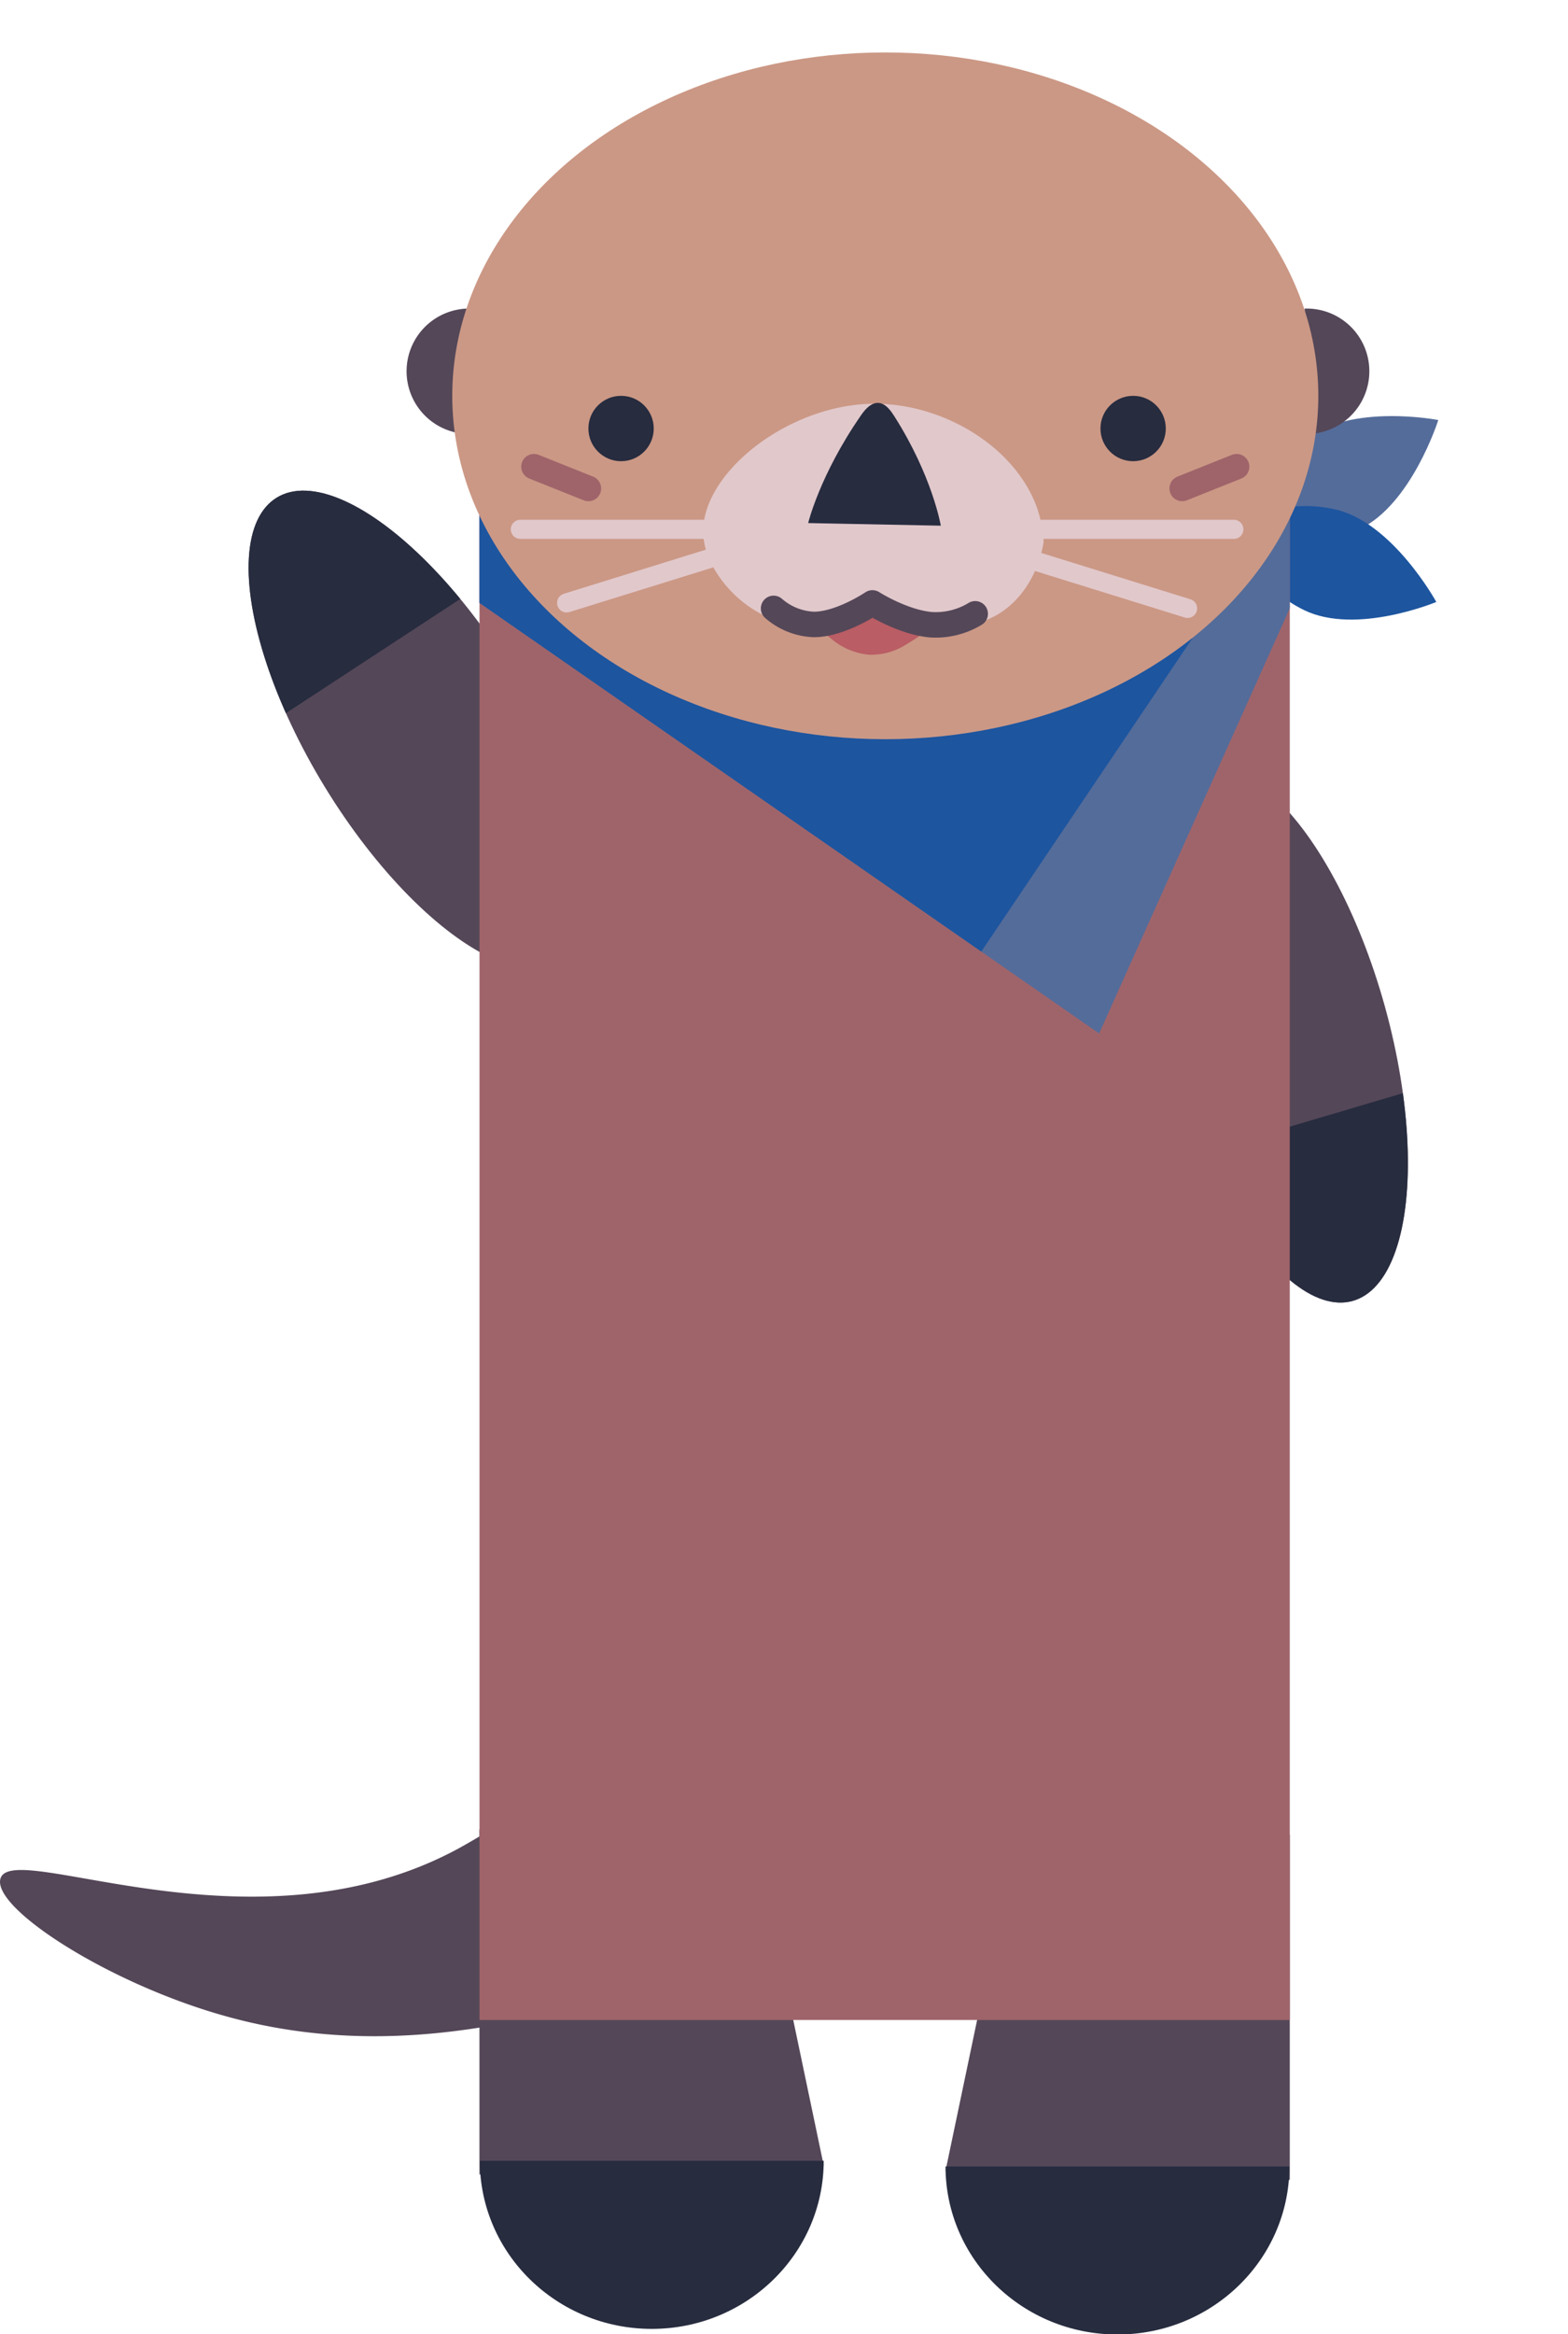 <svg xmlns="http://www.w3.org/2000/svg" xmlns:xlink="http://www.w3.org/1999/xlink" viewBox="0 0 246.23 366.34"><defs><style>.cls-1,.cls-13,.cls-14,.cls-15{fill:none;}.cls-2{fill:#544758;}.cls-3{clip-path:url(#clip-path);}.cls-4{fill:#272c3f;}.cls-5{clip-path:url(#clip-path-2);}.cls-6{fill:#546c9a;}.cls-7{fill:#1d559f;}.cls-8{fill:#9f646a;}.cls-9{clip-path:url(#clip-path-3);}.cls-10{fill:#cb9885;}.cls-11{fill:#ba5d64;}.cls-12{fill:#e1c8cb;}.cls-13{stroke:#544758;stroke-linejoin:round;}.cls-13,.cls-14,.cls-15{stroke-linecap:round;}.cls-13,.cls-14{stroke-width:4px;}.cls-14{stroke:#9f646a;}.cls-14,.cls-15{stroke-miterlimit:10;}.cls-15{stroke:#e1c8cb;stroke-width:3px;}</style><clipPath id="clip-path"><ellipse class="cls-1" cx="66.18" cy="114.72" rx="17.32" ry="42.86" transform="matrix(0.85, -0.52, 0.52, 0.85, -50.16, 51.43)"/></clipPath><clipPath id="clip-path-2"><ellipse class="cls-1" cx="200.9" cy="162.62" rx="17.22" ry="43.11" transform="translate(-36.1 59.48) rotate(-15.47)"/></clipPath><clipPath id="clip-path-3"><polygon class="cls-1" points="75.3 94.62 172.6 162.19 202.54 95.47 202.54 68.1 75.3 68.1 75.3 94.62"/></clipPath></defs><title>Asset 42</title><g id="Layer_2" data-name="Layer 2"><g id="Layer_24" data-name="Layer 24"><g id="Layer_25" data-name="Layer 25"><g id="Layer_28" data-name="Layer 28"><ellipse class="cls-2" cx="66.18" cy="114.72" rx="17.32" ry="42.86" transform="matrix(0.85, -0.52, 0.52, 0.85, -50.16, 51.43)"/><g class="cls-3"><polygon class="cls-4" points="30.23 121.53 12.81 93.39 65.84 58.66 83.25 86.81 30.23 121.53"/></g><ellipse class="cls-2" cx="200.9" cy="162.62" rx="17.22" ry="43.11" transform="translate(-36.1 59.48) rotate(-15.47)"/><g class="cls-5"><polygon class="cls-4" points="237.26 166.54 246.23 198.6 185.83 216.48 176.85 184.42 237.26 166.54"/></g><path class="cls-6" d="M196.1,83.78c.6-2.85,2.52-9.92,8.76-14.79,7.38-5.74,21-3.07,21-3.07s-4.19,13.27-12.4,17.14C206,86.56,198.7,84.62,196.1,83.78Z"/><path class="cls-7" d="M193.11,82.6c2.51-1.36,9-4.41,16.63-2.64,9,2.09,15.81,14.51,15.81,14.51S213,99.72,204.81,95.76C197.41,92.16,194.16,85.18,193.11,82.6Z"/><path class="cls-2" d="M105.91,260.62a106.68,106.68,0,0,1-34.12,29.59c-32,17.18-69.65-1.61-71.7,4.56-1.53,4.59,17.07,16.64,35.66,21.73C55.65,322,73,318.75,82.07,317a118.78,118.78,0,0,0,24.37-7.55Z"/><path class="cls-2" d="M129.35,339.83l-54.06,1.42V287.08h43Q123.81,313.45,129.35,339.83Z"/><path class="cls-4" d="M129.35,339.11c0,14.57-12.1,26.38-27,26.38s-27-11.81-27-26.38"/><path class="cls-2" d="M148.48,340.68l54.06,1.43V287.93h-43Q154,314.31,148.48,340.68Z"/><path class="cls-4" d="M148.48,340c0,14.56,12.1,26.37,27,26.37s27-11.81,27-26.37"/><rect class="cls-8" x="75.3" y="68.1" width="127.24" height="248.91"/><polygon class="cls-6" points="75.3 94.62 172.6 162.19 202.54 95.47 202.54 68.1 75.3 68.1 75.3 94.62"/><g class="cls-9"><polygon class="cls-7" points="213.4 61.39 145.42 162.2 59.37 100.8 127.34 0 213.4 61.39"/></g></g><g id="Layer_27" data-name="Layer 27"><path class="cls-2" d="M74,68.1a9.84,9.84,0,1,1,0-19.67"/><path class="cls-2" d="M204.88,68.1a9.84,9.84,0,1,0,0-19.67"/><ellipse class="cls-10" cx="139.02" cy="62.12" rx="68" ry="53.89"/><path class="cls-11" d="M127.9,97.61a13.56,13.56,0,0,0,2.56,2.57,10.66,10.66,0,0,0,6,2.57,10.25,10.25,0,0,0,6-1.71c1.52-.91,3.53-2.11,3.42-3.43-.16-1.93-4.85-3.42-8.55-3.42A15.69,15.69,0,0,0,127.9,97.61Z"/><path class="cls-12" d="M163.89,85c-.16,1.11-1.29,7.86-7.21,11.43a15.53,15.53,0,0,1-8.8,2,20.23,20.23,0,0,1-10.8-4h0A17,17,0,0,1,126,98.14a16.56,16.56,0,0,1-7.53-2.39c-4.18-2.55-7.6-7.19-8-11.44-.94-9.49,12.74-20.6,26.26-20.94,10.76-.28,22.31,6.31,26,16A19.65,19.65,0,0,1,163.89,85Z"/><path class="cls-4" d="M147.74,82.5l-20.83-.41s1.8-7.52,8.26-16.86c.46-.67,1.42-2,2.68-2s2.15,1.41,2.6,2.11C146.44,74.76,147.74,82.5,147.74,82.5Z"/><path class="cls-13" d="M121.48,95.48A10.17,10.17,0,0,0,127.81,98C132,98,137,94.62,137,94.62s4.69,3,9.14,3.42a11.93,11.93,0,0,0,7-1.71"/><line class="cls-14" x1="83.85" y1="73.24" x2="92.4" y2="76.66"/><line class="cls-14" x1="194.19" y1="73.24" x2="185.64" y2="76.66"/><line class="cls-15" x1="158.69" y1="83.07" x2="193.76" y2="83.07"/><line class="cls-15" x1="81.71" y1="83.07" x2="116.78" y2="83.07"/><line class="cls-15" x1="88.98" y1="94.62" x2="113.78" y2="86.92"/><line class="cls-15" x1="186.49" y1="95.48" x2="161.69" y2="87.78"/><circle class="cls-4" cx="177.94" cy="67.25" r="5.13"/><circle class="cls-4" cx="97.53" cy="67.25" r="5.13"/></g></g></g></g></svg>